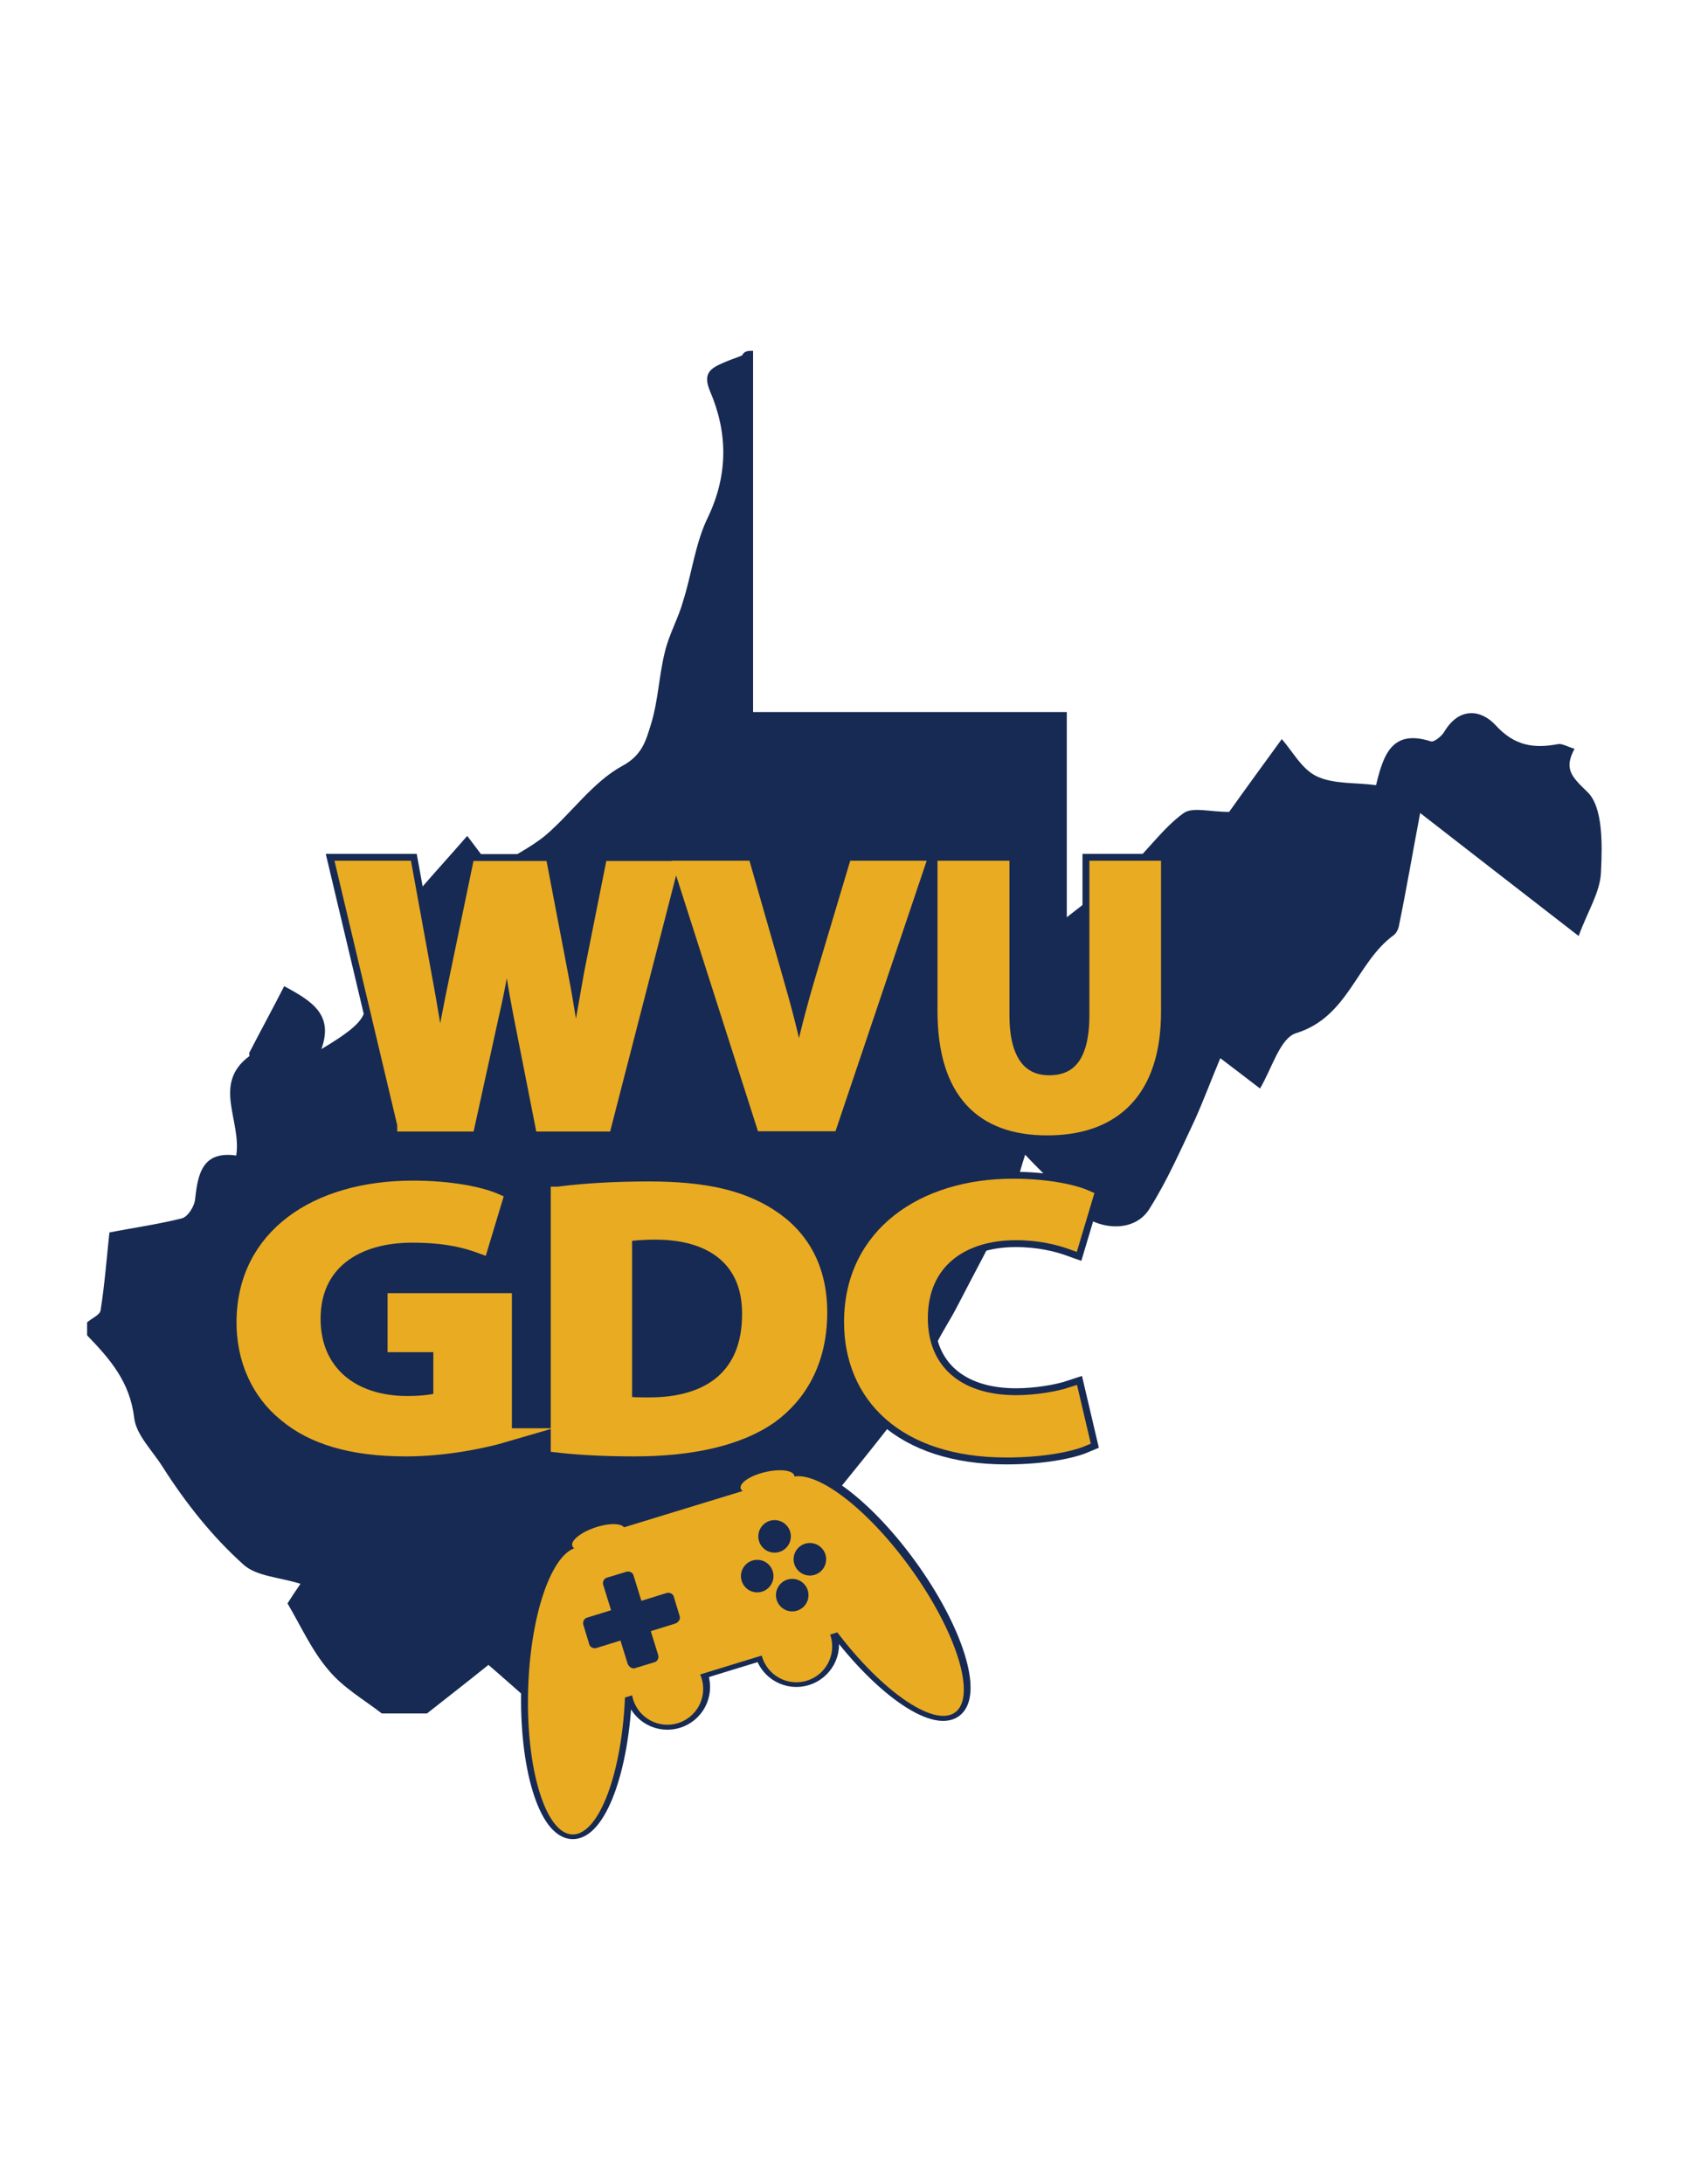<?xml version="1.0" encoding="utf-8"?>
<!-- Generator: Adobe Illustrator 18.0.0, SVG Export Plug-In . SVG Version: 6.00 Build 0)  -->
<!DOCTYPE svg PUBLIC "-//W3C//DTD SVG 1.1//EN" "http://www.w3.org/Graphics/SVG/1.1/DTD/svg11.dtd">
<svg version="1.1" id="Layer_1" xmlns="http://www.w3.org/2000/svg" xmlns:xlink="http://www.w3.org/1999/xlink" x="0px" y="0px"
	 viewBox="0 0 612 792" enable-background="new 0 0 612 792" xml:space="preserve">
<g>
	<path fill="#172A53" d="M273.2,127.2c0,43.3,0,86.7,0,131c37.7,0,75.2,0,113.8,0c0,24,0,47.5,0,74.4c9.3-7.3,16.4-12.5,23-18.4
		c6.6-6.1,12-14,19.3-19.3c3.2-2.4,9.5-0.5,16.6-0.5c5.4-7.6,12.2-16.9,19.1-26.4c3.9,4.4,7.3,11,12.7,13.5c6.1,2.9,14,2.2,21.5,3.2
		c2.7-11.3,5.9-20.3,19.8-15.9c1.2,0.5,4.2-2,5.1-3.7c5.4-8.8,13.2-7.8,18.4-2.2c6.9,7.6,14,8.6,22.8,6.9c1.5-0.2,3.4,1,5.9,1.7
		c-3.9,7.3-1.2,10,4.7,15.7c5.6,5.4,5.4,18.8,4.9,28.9c-0.2,7.3-4.9,14.4-8.1,23.3c-19.3-14.9-37.9-29.4-57.5-44.6
		c-2.7,14.2-4.9,27.2-7.6,40.4c-0.2,1.5-1,3.2-2,3.9c-13.5,9.8-16.4,29.6-35.3,35.5c-5.9,1.7-8.8,12.7-13.2,20.1
		c-4.2-3.2-8.3-6.4-14.4-11c-3.4,8.1-6.1,15.4-9.3,22.5c-5.1,10.8-10,22-16.4,32.1c-6.1,10-22.3,7.6-29.4-2.7
		c-3.9-5.6-9.3-10-15.7-16.9c-2.7,8.3-3.7,13.7-5.9,18.4c-5.9,12.5-12.5,24.5-18.8,36.7c-2.4,4.7-5.4,9.1-7.6,13.7
		c-3.7,7.1-5.9,14.9-10.5,21.1c-10.3,14-21.5,27.2-33.3,42.1c5.1,3.9,8.1,5.9,10.8,8.1c-7.8,11.3-12.5,25-28.4,29.1
		c-0.7-1-1.7-2.2-2.7-3.4c-1-1.2-1.7-2.2-2.9-3.7c-6.6,4.2-12.5,9.1-19.3,11.3c-5.4,1.7-12,0.5-18.6,0.5c2.7,14.4-9.8,14-20.8,16.2
		c-7.3,1.5-14.7,4.2-23,6.9c-3.9-3.4-8.8-7.8-13.7-12c-7.6,6.1-14.9,11.8-22.3,17.6c-5.4,0-10.8,0-16.4,0c-6.6-5.1-14-9.3-19.3-15.7
		c-6.1-7.1-10-15.9-14.9-24.2c1.5-2.4,3.2-4.9,4.7-7.1c-7.6-2.4-15.9-2.7-20.6-6.9c-11.5-10.3-21.1-22.5-29.4-35.5
		c-3.7-5.9-9.5-11.5-10.3-17.6c-1.5-13.2-8.8-21.5-17.1-30.1c0-1.5,0-3.2,0-4.7c1.7-1.5,4.7-2.7,4.9-4.4c1.5-9.5,2.2-19.1,3.2-28.2
		c8.6-1.7,17.4-2.9,26.2-5.1c2.2-0.5,4.7-4.4,4.9-7.1c1-9.5,2.9-17.4,14.9-15.7c2-12.7-8.8-25.9,4.7-36c0.2-0.2,0-0.7,0-1.2
		c4.2-8.1,8.6-16.2,12.7-24.2c10.5,5.6,17.9,10.5,13.5,22.8c17.6-10.5,18.8-14,12.5-25.7c2.7-4.2,6.4-7.3,6.6-11
		c0.7-13.5,5.6-19.6,15.9-20.3c6.6-7.6,12-13.5,17.9-20.3c3.7,4.9,6.1,8.1,9.1,12c6.6-4.2,13.7-7.6,19.3-12.2
		c9.5-8.1,17.1-19.3,27.9-25.2c7.3-3.9,8.6-9.5,10.3-14.9c2.7-8.6,2.9-17.6,5.1-26.4c1.5-6.4,4.9-12.2,6.6-18.4
		c3.2-10,4.4-21.1,9.1-30.6c7.3-15.4,7.1-30.6,0.7-45.5c-2.7-6.4,0-8.3,4.7-10.3c2.2-1,4.4-1.7,6.9-2.7
		C270,127.2,271.5,127.2,273.2,127.2z"/>
	<g enable-background="new    ">
		<path fill="#172A53" d="M146.6,407.7l-22.1-93.1H147l7,38.4c2.1,11.1,4,23.1,5.5,32.5h0.3c1.5-10.1,3.7-21.3,6.1-32.7l7.9-38.1
			h22.4l7.5,39.2c2.1,10.9,3.6,20.9,5,31.2h0.3c1.4-10.4,3.5-21.3,5.4-32.3l7.6-38.1h21.4l-24,93.1h-22.8l-7.9-40.1
			c-1.8-9.4-3.3-18.1-4.4-28.7h-0.3c-1.7,10.5-3.2,19.3-5.4,28.7l-8.8,40.1H146.6z"/>
		<path fill="#172A53" d="M276.8,407.7L247,314.6H270l11.3,39.4c3.2,11.1,6.1,21.7,8.3,33.3h0.4c2.3-11.2,5.2-22.2,8.4-32.9
			l11.9-39.8h22.4l-31.4,93.1H276.8z"/>
		<path fill="#172A53" d="M363.7,314.6v53.6c0,16,6.1,24.2,16.9,24.2c11.1,0,17.1-7.7,17.1-24.2v-53.6h21v52.2
			c0,28.7-14.5,42.4-38.8,42.4c-23.5,0-37.3-13-37.3-42.7v-51.9H363.7z"/>
	</g>
	<g enable-background="new    ">
		<path fill="none" stroke="#172A53" stroke-width="10" stroke-miterlimit="10" d="M146.6,407.7l-22.1-93.1H147l7,38.4
			c2.1,11.1,4,23.1,5.5,32.5h0.3c1.5-10.1,3.7-21.3,6.1-32.7l7.9-38.1h22.4l7.5,39.2c2.1,10.9,3.6,20.9,5,31.2h0.3
			c1.4-10.4,3.5-21.3,5.4-32.3l7.6-38.1h21.4l-24,93.1h-22.8l-7.9-40.1c-1.8-9.4-3.3-18.1-4.4-28.7h-0.3
			c-1.7,10.5-3.2,19.3-5.4,28.7l-8.8,40.1H146.6z"/>
		<path fill="none" stroke="#172A53" stroke-width="10" stroke-miterlimit="10" d="M276.8,407.7L247,314.6H270l11.3,39.4
			c3.2,11.1,6.1,21.7,8.3,33.3h0.4c2.3-11.2,5.2-22.2,8.4-32.9l11.9-39.8h22.4l-31.4,93.1H276.8z"/>
		<path fill="none" stroke="#172A53" stroke-width="10" stroke-miterlimit="10" d="M363.7,314.6v53.6c0,16,6.1,24.2,16.9,24.2
			c11.1,0,17.1-7.7,17.1-24.2v-53.6h21v52.2c0,28.7-14.5,42.4-38.8,42.4c-23.5,0-37.3-13-37.3-42.7v-51.9H363.7z"/>
	</g>
	<g enable-background="new    ">
		<path fill="#E9AB22" d="M146.6,407.7l-22.1-93.1H147l7,38.4c2.1,11.1,4,23.1,5.5,32.5h0.3c1.5-10.1,3.7-21.3,6.1-32.7l7.9-38.1
			h22.4l7.5,39.2c2.1,10.9,3.6,20.9,5,31.2h0.3c1.4-10.4,3.5-21.3,5.4-32.3l7.6-38.1h21.4l-24,93.1h-22.8l-7.9-40.1
			c-1.8-9.4-3.3-18.1-4.4-28.7h-0.3c-1.7,10.5-3.2,19.3-5.4,28.7l-8.8,40.1H146.6z"/>
		<path fill="#E9AB22" d="M276.8,407.7L247,314.6H270l11.3,39.4c3.2,11.1,6.1,21.7,8.3,33.3h0.4c2.3-11.2,5.2-22.2,8.4-32.9
			l11.9-39.8h22.4l-31.4,93.1H276.8z"/>
		<path fill="#E9AB22" d="M363.7,314.6v53.6c0,16,6.1,24.2,16.9,24.2c11.1,0,17.1-7.7,17.1-24.2v-53.6h21v52.2
			c0,28.7-14.5,42.4-38.8,42.4c-23.5,0-37.3-13-37.3-42.7v-51.9H363.7z"/>
	</g>
	<g enable-background="new    ">
		<path fill="none" stroke="#E9AB22" stroke-width="5" stroke-miterlimit="10" d="M146.6,407.7l-22.1-93.1H147l7,38.4
			c2.1,11.1,4,23.1,5.5,32.5h0.3c1.5-10.1,3.7-21.3,6.1-32.7l7.9-38.1h22.4l7.5,39.2c2.1,10.9,3.6,20.9,5,31.2h0.3
			c1.4-10.4,3.5-21.3,5.4-32.3l7.6-38.1h21.4l-24,93.1h-22.8l-7.9-40.1c-1.8-9.4-3.3-18.1-4.4-28.7h-0.3
			c-1.7,10.5-3.2,19.3-5.4,28.7l-8.8,40.1H146.6z"/>
		<path fill="none" stroke="#E9AB22" stroke-width="5" stroke-miterlimit="10" d="M276.8,407.7L247,314.6H270l11.3,39.4
			c3.2,11.1,6.1,21.7,8.3,33.3h0.4c2.3-11.2,5.2-22.2,8.4-32.9l11.9-39.8h22.4l-31.4,93.1H276.8z"/>
		<path fill="none" stroke="#E9AB22" stroke-width="5" stroke-miterlimit="10" d="M363.7,314.6v53.6c0,16,6.1,24.2,16.9,24.2
			c11.1,0,17.1-7.7,17.1-24.2v-53.6h21v52.2c0,28.7-14.5,42.4-38.8,42.4c-23.5,0-37.3-13-37.3-42.7v-51.9H363.7z"/>
	</g>
	<g enable-background="new    ">
		<path fill="#172A53" d="M183.3,520.4c-7.5,2.2-21.7,5.2-36,5.2c-19.7,0-33.9-4.3-43.8-12.6c-9.9-8-15.3-20.2-15.2-33.8
			c0.2-30.9,26.2-48.6,61.5-48.6c13.9,0,24.6,2.3,29.9,4.6l-5.1,16.9c-5.9-2.2-13.3-4-25.1-4c-20.3,0-35.7,9.9-35.7,30.1
			c0,19.2,13.9,30.5,33.9,30.5c5.6,0,10.1-0.6,12-1.4v-19.5h-16.6v-16.4h40.1V520.4z"/>
		<path fill="#172A53" d="M202.4,432.8c9-1.2,20.6-1.9,32.9-1.9c20.5,0,33.7,3.2,44.1,9.9c11.2,7.2,18.2,18.6,18.2,35.1
			c0,17.8-7.5,30.1-17.9,37.7c-11.4,8.1-28.6,12-49.7,12c-12.6,0-21.6-0.7-27.7-1.4V432.8z M226.8,508.8c2.1,0.4,5.4,0.4,8.5,0.4
			c22.1,0.1,36.4-10.4,36.4-32.6c0.2-19.3-12.9-29.6-33.9-29.6c-5.4,0-9,0.4-11,0.8V508.8z"/>
		<path fill="#172A53" d="M392.8,522c-4.5,1.9-14.5,4-27.7,4c-37.2,0-56.4-20-56.4-46.6c0-31.8,26.2-49.5,58.8-49.5
			c12.6,0,22.2,2.2,26.5,4.1l-5,16.7c-5-1.8-11.8-3.5-20.5-3.5c-19.3,0-34.4,10.1-34.4,30.8c0,18.6,12.8,30.4,34.5,30.4
			c7.4,0,15.5-1.4,20.3-3L392.8,522z"/>
	</g>
	<g enable-background="new    ">
		<path fill="none" stroke="#172A53" stroke-width="10" stroke-miterlimit="10" d="M183.3,520.4c-7.5,2.2-21.7,5.2-36,5.2
			c-19.7,0-33.9-4.3-43.8-12.6c-9.9-8-15.3-20.2-15.2-33.8c0.2-30.9,26.2-48.6,61.5-48.6c13.9,0,24.6,2.3,29.9,4.6l-5.1,16.9
			c-5.9-2.2-13.3-4-25.1-4c-20.3,0-35.7,9.9-35.7,30.1c0,19.2,13.9,30.5,33.9,30.5c5.6,0,10.1-0.6,12-1.4v-19.5h-16.6v-16.4h40.1
			V520.4z"/>
		<path fill="none" stroke="#172A53" stroke-width="10" stroke-miterlimit="10" d="M202.4,432.8c9-1.2,20.6-1.9,32.9-1.9
			c20.5,0,33.7,3.2,44.1,9.9c11.2,7.2,18.2,18.6,18.2,35.1c0,17.8-7.5,30.1-17.9,37.7c-11.4,8.1-28.6,12-49.7,12
			c-12.6,0-21.6-0.7-27.7-1.4V432.8z M226.8,508.8c2.1,0.4,5.4,0.4,8.5,0.4c22.1,0.1,36.4-10.4,36.4-32.6
			c0.2-19.3-12.9-29.6-33.9-29.6c-5.4,0-9,0.4-11,0.8V508.8z"/>
		<path fill="none" stroke="#172A53" stroke-width="10" stroke-miterlimit="10" d="M392.8,522c-4.5,1.9-14.5,4-27.7,4
			c-37.2,0-56.4-20-56.4-46.6c0-31.8,26.2-49.5,58.8-49.5c12.6,0,22.2,2.2,26.5,4.1l-5,16.7c-5-1.8-11.8-3.5-20.5-3.5
			c-19.3,0-34.4,10.1-34.4,30.8c0,18.6,12.8,30.4,34.5,30.4c7.4,0,15.5-1.4,20.3-3L392.8,522z"/>
	</g>
	<g>
		<circle fill="#172A53" stroke="#172A53" stroke-width="5" stroke-miterlimit="10" cx="242.1" cy="611.7" r="13"/>
		<circle fill="#172A53" stroke="#172A53" stroke-width="5" stroke-miterlimit="10" cx="288.9" cy="596.2" r="13"/>
		<g>
			
				<ellipse transform="matrix(1 3.022274e-02 -3.022274e-02 1 18.591 -6.039)" fill="#172A53" stroke="#172A53" stroke-width="5" stroke-miterlimit="10" cx="209.1" cy="612" rx="17.6" ry="52.1"/>
			
				<ellipse transform="matrix(0.81 -0.587 0.587 0.81 -279.037 295.349)" fill="#172A53" stroke="#172A53" stroke-width="5" stroke-miterlimit="10" cx="315.7" cy="577.8" rx="17.6" ry="52.1"/>
			<path fill="#172A53" stroke="#172A53" stroke-width="5" stroke-miterlimit="10" d="M308,589.9l-81.5,25c-7.8,2.4-16.4-2-18.8-10
				l-5.1-16.9c-4.4-14,3.7-28.9,17.6-33l54.3-16.6c16.9-5.1,34.8,4.4,40.1,21.3l3.7,11.5C320.4,578.9,315.8,587.4,308,589.9z"/>
		</g>
	</g>
	<g>
		<circle fill="#E9AB22" cx="242.1" cy="612.4" r="13"/>
		<circle fill="#E9AB22" cx="288.9" cy="597" r="13"/>
		<g>
			
				<ellipse transform="matrix(1 3.022274e-02 -3.022274e-02 1 18.615 -6.04)" fill="#E9AB22" cx="209.1" cy="612.8" rx="17.6" ry="52.1"/>
			
				<ellipse transform="matrix(0.81 -0.587 0.587 0.81 -279.474 295.521)" fill="#E9AB22" cx="315.8" cy="578.5" rx="17.6" ry="52.1"/>
			<path fill="#E9AB22" d="M308,590.6l-81.5,25c-7.8,2.4-16.4-2-18.8-10l-5.1-16.9c-4.4-14,3.7-28.9,17.6-33l54.3-16.6
				c16.9-5.1,34.8,4.4,40.1,21.3l3.7,11.5C320.4,579.8,315.8,588.2,308,590.6z"/>
		</g>
		<g>
			<path fill="#172A53" d="M245,588.7l-28.4,8.8c-1.2,0.5-2.7-0.2-2.9-1.5l-2-6.6c-0.5-1.2,0.2-2.7,1.5-2.9l28.4-8.8
				c1.2-0.5,2.7,0.2,2.9,1.5l2,6.6C247,586.9,246.3,588.2,245,588.7z"/>
			<path fill="#172A53" d="M227.7,603.3l-8.8-28.4c-0.5-1.2,0.2-2.7,1.5-2.9l6.6-2c1.2-0.5,2.7,0.2,2.9,1.5l8.8,28.4
				c0.5,1.2-0.2,2.7-1.5,2.9l-6.6,2C229.6,605.3,228.2,604.6,227.7,603.3z"/>
		</g>
		<circle fill="#172A53" cx="281" cy="557.1" r="5.9"/>
		<circle fill="#172A53" cx="274.7" cy="571.5" r="5.9"/>
		<circle fill="#172A53" cx="287.4" cy="578.4" r="5.9"/>
		<circle fill="#172A53" cx="293.8" cy="565.4" r="5.9"/>
		
			<ellipse transform="matrix(-0.317 -0.948 0.948 -0.317 -242.207 939.794)" fill="#E9AB22" cx="217.1" cy="557.1" rx="3.7" ry="10"/>
		
			<ellipse transform="matrix(-0.229 -0.974 0.974 -0.229 -181.56 931.586)" fill="#E9AB22" cx="278.3" cy="537.7" rx="3.7" ry="10"/>
	</g>
	<g enable-background="new    ">
		<path fill="#E9AB22" d="M183.3,520.4c-7.5,2.2-21.7,5.2-36,5.2c-19.7,0-33.9-4.3-43.8-12.6c-9.9-8-15.3-20.2-15.2-33.8
			c0.2-30.9,26.2-48.6,61.5-48.6c13.9,0,24.6,2.3,29.9,4.6l-5.1,16.9c-5.9-2.2-13.3-4-25.1-4c-20.3,0-35.7,9.9-35.7,30.1
			c0,19.2,13.9,30.5,33.9,30.5c5.6,0,10.1-0.6,12-1.4v-19.5h-16.6v-16.4h40.1V520.4z"/>
		<path fill="#E9AB22" d="M202.4,432.8c9-1.2,20.6-1.9,32.9-1.9c20.5,0,33.7,3.2,44.1,9.9c11.2,7.2,18.2,18.6,18.2,35.1
			c0,17.8-7.5,30.1-17.9,37.7c-11.4,8.1-28.6,12-49.7,12c-12.6,0-21.6-0.7-27.7-1.4V432.8z M226.8,508.8c2.1,0.4,5.4,0.4,8.5,0.4
			c22.1,0.1,36.4-10.4,36.4-32.6c0.2-19.3-12.9-29.6-33.9-29.6c-5.4,0-9,0.4-11,0.8V508.8z"/>
		<path fill="#E9AB22" d="M392.8,522c-4.5,1.9-14.5,4-27.7,4c-37.2,0-56.4-20-56.4-46.6c0-31.8,26.2-49.5,58.8-49.5
			c12.6,0,22.2,2.2,26.5,4.1l-5,16.7c-5-1.8-11.8-3.5-20.5-3.5c-19.3,0-34.4,10.1-34.4,30.8c0,18.6,12.8,30.4,34.5,30.4
			c7.4,0,15.5-1.4,20.3-3L392.8,522z"/>
	</g>
	<g enable-background="new    ">
		<path fill="none" stroke="#E9AB22" stroke-width="5" stroke-miterlimit="10" d="M183.3,520.4c-7.5,2.2-21.7,5.2-36,5.2
			c-19.7,0-33.9-4.3-43.8-12.6c-9.9-8-15.3-20.2-15.2-33.8c0.2-30.9,26.2-48.6,61.5-48.6c13.9,0,24.6,2.3,29.9,4.6l-5.1,16.9
			c-5.9-2.2-13.3-4-25.1-4c-20.3,0-35.7,9.9-35.7,30.1c0,19.2,13.9,30.5,33.9,30.5c5.6,0,10.1-0.6,12-1.4v-19.5h-16.6v-16.4h40.1
			V520.4z"/>
		<path fill="none" stroke="#E9AB22" stroke-width="5" stroke-miterlimit="10" d="M202.4,432.8c9-1.2,20.6-1.9,32.9-1.9
			c20.5,0,33.7,3.2,44.1,9.9c11.2,7.2,18.2,18.6,18.2,35.1c0,17.8-7.5,30.1-17.9,37.7c-11.4,8.1-28.6,12-49.7,12
			c-12.6,0-21.6-0.7-27.7-1.4V432.8z M226.8,508.8c2.1,0.4,5.4,0.4,8.5,0.4c22.1,0.1,36.4-10.4,36.4-32.6
			c0.2-19.3-12.9-29.6-33.9-29.6c-5.4,0-9,0.4-11,0.8V508.8z"/>
		<path fill="none" stroke="#E9AB22" stroke-width="5" stroke-miterlimit="10" d="M392.8,522c-4.5,1.9-14.5,4-27.7,4
			c-37.2,0-56.4-20-56.4-46.6c0-31.8,26.2-49.5,58.8-49.5c12.6,0,22.2,2.2,26.5,4.1l-5,16.7c-5-1.8-11.8-3.5-20.5-3.5
			c-19.3,0-34.4,10.1-34.4,30.8c0,18.6,12.8,30.4,34.5,30.4c7.4,0,15.5-1.4,20.3-3L392.8,522z"/>
	</g>
</g>
</svg>
